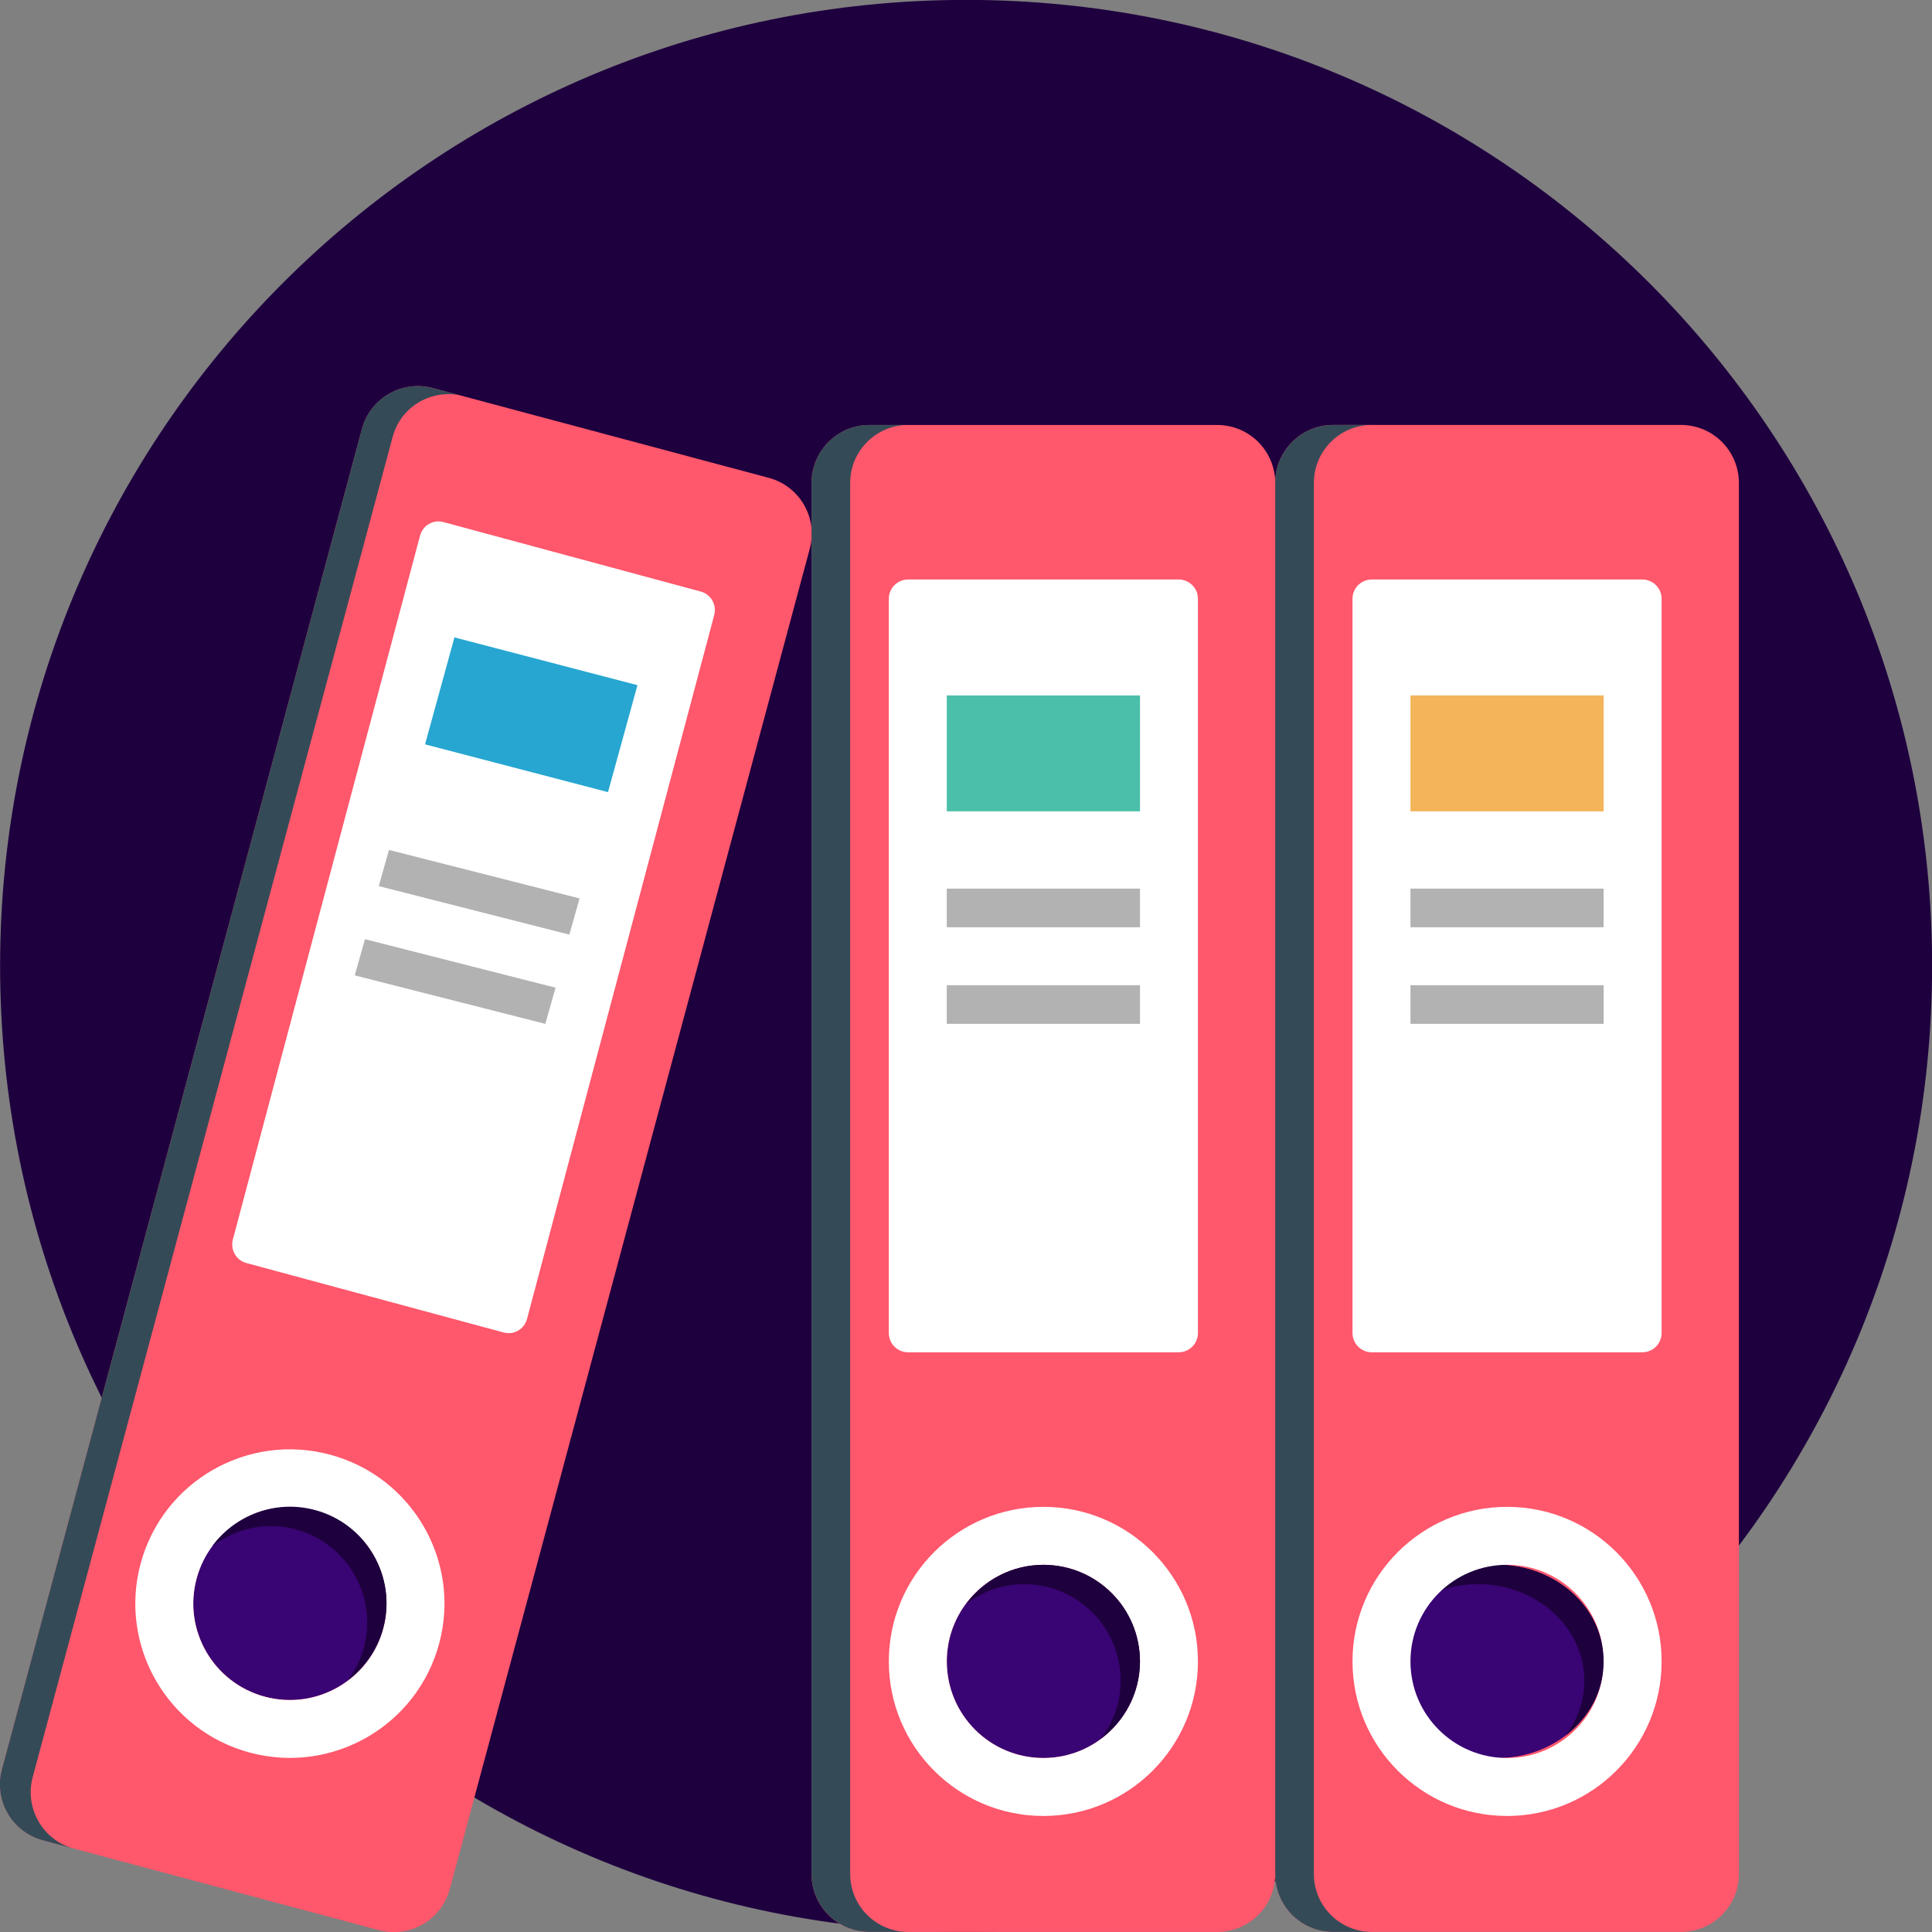 <svg width="150" height="150" viewBox="0 0 150 150" fill="none" xmlns="http://www.w3.org/2000/svg">
<rect x="0" y="0" width="150" height="150" fill="#808080" stroke="none"/>
<g clip-path="url(#clip0_8041_20471)">
<path d="M75.008 -0.008C116.429 -0.008 150.008 33.571 150.008 74.992C150.008 116.415 116.429 149.992 75.008 149.992C33.587 149.992 0.008 116.415 0.008 74.992C0.008 33.57 33.587 -0.008 75.008 -0.008Z" fill="#1E003E"/>
<path d="M33.609 30.131L59.69 37.101C62.091 37.743 63.516 40.205 62.871 42.599L34.919 146.676C34.275 149.07 31.809 150.494 29.408 149.852L3.329 142.88C0.927 142.238 -0.498 139.778 0.147 137.381L28.1 33.306C28.742 30.911 31.211 29.489 33.609 30.131Z" fill="#FF576B"/>
<path d="M24.448 117.238C28.448 118.31 30.823 122.423 29.75 126.422C28.677 130.424 24.566 132.8 20.566 131.728C16.564 130.655 14.189 126.542 15.261 122.54C16.334 118.541 20.445 116.165 24.448 117.238Z" fill="#390473"/>
<path d="M25.613 112.935C19.211 111.224 12.632 115.016 10.916 121.404C9.2 127.793 13.001 134.36 19.401 136.073C25.803 137.784 32.382 133.992 34.098 127.604C35.814 121.215 32.016 114.65 25.613 112.935ZM29.753 126.441C28.68 130.434 24.567 132.804 20.567 131.735C16.566 130.665 14.192 126.561 15.264 122.568C16.337 118.575 20.448 116.205 24.449 117.275C28.451 118.344 30.825 122.448 29.753 126.441ZM54.408 45.929L34.422 40.532C33.635 40.319 32.825 40.791 32.612 41.585L18.078 96.236C17.867 97.029 18.336 97.847 19.124 98.061L39.108 103.455C39.896 103.67 40.706 103.197 40.917 102.404L55.451 47.751C55.664 46.956 55.196 46.139 54.408 45.929Z" fill="white"/>
<path d="M30.2 65.988L29.407 68.798L44.205 72.564L44.997 69.753L30.2 65.988ZM27.543 75.729L42.34 79.493L43.133 76.683L28.335 72.918L27.543 75.729Z" fill="#B2B2B2"/>
<path d="M35.283 49.488L49.491 53.196L47.206 61.5L33 57.791L35.283 49.488Z" fill="#26A6D1"/>
<path d="M103.508 32.992H130.508C132.993 32.992 135.008 35.008 135.008 37.492V145.492C135.008 147.979 132.993 149.992 130.508 149.992H103.508C101.022 149.992 99.008 147.979 99.008 145.492V37.492C99.008 35.007 101.022 32.992 103.508 32.992Z" fill="#FF576B"/>
<path d="M116.258 121.492C120.813 121.492 124.508 124.849 124.508 128.992C124.508 133.135 120.813 136.492 116.258 136.492C111.702 136.492 108.008 133.135 108.008 128.992C108.008 124.849 111.702 121.492 116.258 121.492Z" fill="#390473"/>
<path d="M67.508 32.996H94.508C96.993 32.996 99.008 35.012 99.008 37.496V145.496C99.008 147.983 96.993 149.996 94.508 149.996H67.508C65.022 149.996 63.008 147.983 63.008 145.496V37.496C63.008 35.011 65.022 32.996 67.508 32.996Z" fill="#FF576B"/>
<path d="M81.008 121.492C85.151 121.492 88.508 124.849 88.508 128.992C88.508 133.135 85.151 136.492 81.008 136.492C76.865 136.492 73.508 133.135 73.508 128.992C73.508 124.849 76.865 121.492 81.008 121.492Z" fill="#390473"/>
<path d="M81.008 116.991C74.381 116.991 69.008 122.364 69.008 128.991C69.008 135.618 74.381 140.991 81.008 140.991C87.635 140.991 93.008 135.618 93.008 128.991C93.008 122.364 87.635 116.991 81.008 116.991ZM81.008 136.491C76.865 136.491 73.508 133.134 73.508 128.991C73.508 124.848 76.865 121.491 81.008 121.491C85.151 121.491 88.508 124.848 88.508 128.991C88.508 133.134 85.151 136.491 81.008 136.491ZM91.508 44.992H70.508C69.678 44.992 69.008 45.663 69.008 46.492V103.492C69.008 104.322 69.678 104.992 70.508 104.992H91.508C92.337 104.992 93.008 104.322 93.008 103.492V46.492C93.008 45.663 92.337 44.992 91.508 44.992Z" fill="white"/>
<path d="M73.508 68.992V71.992H88.508V68.992H73.508ZM73.508 79.491H88.508V76.491H73.508V79.491Z" fill="#B2B2B2"/>
<path d="M73.508 53.992H88.508V62.992H73.508V53.992Z" fill="#4BBFAA"/>
<path d="M66.008 145.492V37.492C66.008 35.008 68.022 32.992 70.508 32.992H67.508C65.022 32.992 63.008 35.008 63.008 37.492V145.492C63.008 147.979 65.022 149.992 67.508 149.992H70.508C68.022 149.992 66.008 147.979 66.008 145.492ZM102.008 145.492V37.492C102.008 35.008 104.022 32.992 106.508 32.992H103.508C101.022 32.992 99.008 35.008 99.008 37.492V145.492C99.008 147.979 101.022 149.992 103.508 149.992H106.508C104.022 149.992 102.008 147.979 102.008 145.492Z" fill="#344B57"/>
<path d="M116.257 121.492C113.436 121.492 110.947 122.781 109.461 124.747C110.893 123.654 112.741 122.992 114.757 122.992C119.313 122.992 123.007 126.349 123.007 130.492C123.007 132.072 122.47 133.53 121.554 134.74C123.358 133.363 124.507 131.301 124.507 128.992C124.507 124.849 120.813 121.492 116.257 121.492Z" fill="#1E003E"/>
<path d="M117.008 116.991C110.381 116.991 105.008 122.364 105.008 128.991C105.008 135.618 110.381 140.991 117.008 140.991C123.635 140.991 129.008 135.618 129.008 128.991C129.008 122.364 123.635 116.991 117.008 116.991ZM117.008 136.491C112.865 136.491 109.508 133.134 109.508 128.991C109.508 124.848 112.865 121.491 117.008 121.491C121.151 121.491 124.508 124.848 124.508 128.991C124.508 133.134 121.151 136.491 117.008 136.491ZM127.508 44.992H106.508C105.678 44.992 105.008 45.663 105.008 46.492V103.492C105.008 104.322 105.678 104.992 106.508 104.992H127.508C128.337 104.992 129.008 104.322 129.008 103.492V46.492C129.008 45.663 128.337 44.992 127.508 44.992Z" fill="white"/>
<path d="M109.508 68.992V71.992H124.508V68.992H109.508ZM109.508 79.491H124.508V76.491H109.508V79.491Z" fill="#B2B2B2"/>
<path d="M109.508 53.992H124.508V62.992H109.508V53.992Z" fill="#F4B459"/>
<path d="M81.008 121.492C78.552 121.492 76.395 122.688 75.027 124.513C76.28 123.57 77.82 122.992 79.508 122.992C83.651 122.992 87.008 126.349 87.008 130.492C87.008 132.18 86.43 133.72 85.488 134.974C87.312 133.606 88.508 131.446 88.508 128.992C88.508 124.849 85.151 121.492 81.008 121.492Z" fill="#1E003E"/>
<path d="M24.449 117.236C21.382 116.416 18.263 117.629 16.484 120.037C18.266 118.684 20.618 118.112 22.949 118.736C26.95 119.809 29.324 123.922 28.252 127.921C28.001 128.855 27.572 129.694 27.031 130.426C28.31 129.457 29.305 128.093 29.752 126.421C30.824 122.422 28.45 118.309 24.449 117.236Z" fill="#1E003E"/>
<path d="M33.609 30.131C31.209 29.488 28.742 30.911 28.098 33.305L0.147 137.381C-0.498 139.778 0.929 142.238 3.329 142.88L5.691 143.513C3.308 142.856 1.896 140.369 2.537 137.984L30.489 33.908C31.101 31.631 33.363 30.256 35.646 30.676L33.609 30.131Z" fill="#344B57"/>
</g>
<defs>
<clipPath id="clip0_8041_20471">
<rect width="150" height="150" fill="white"/>
</clipPath>
</defs>
</svg>
